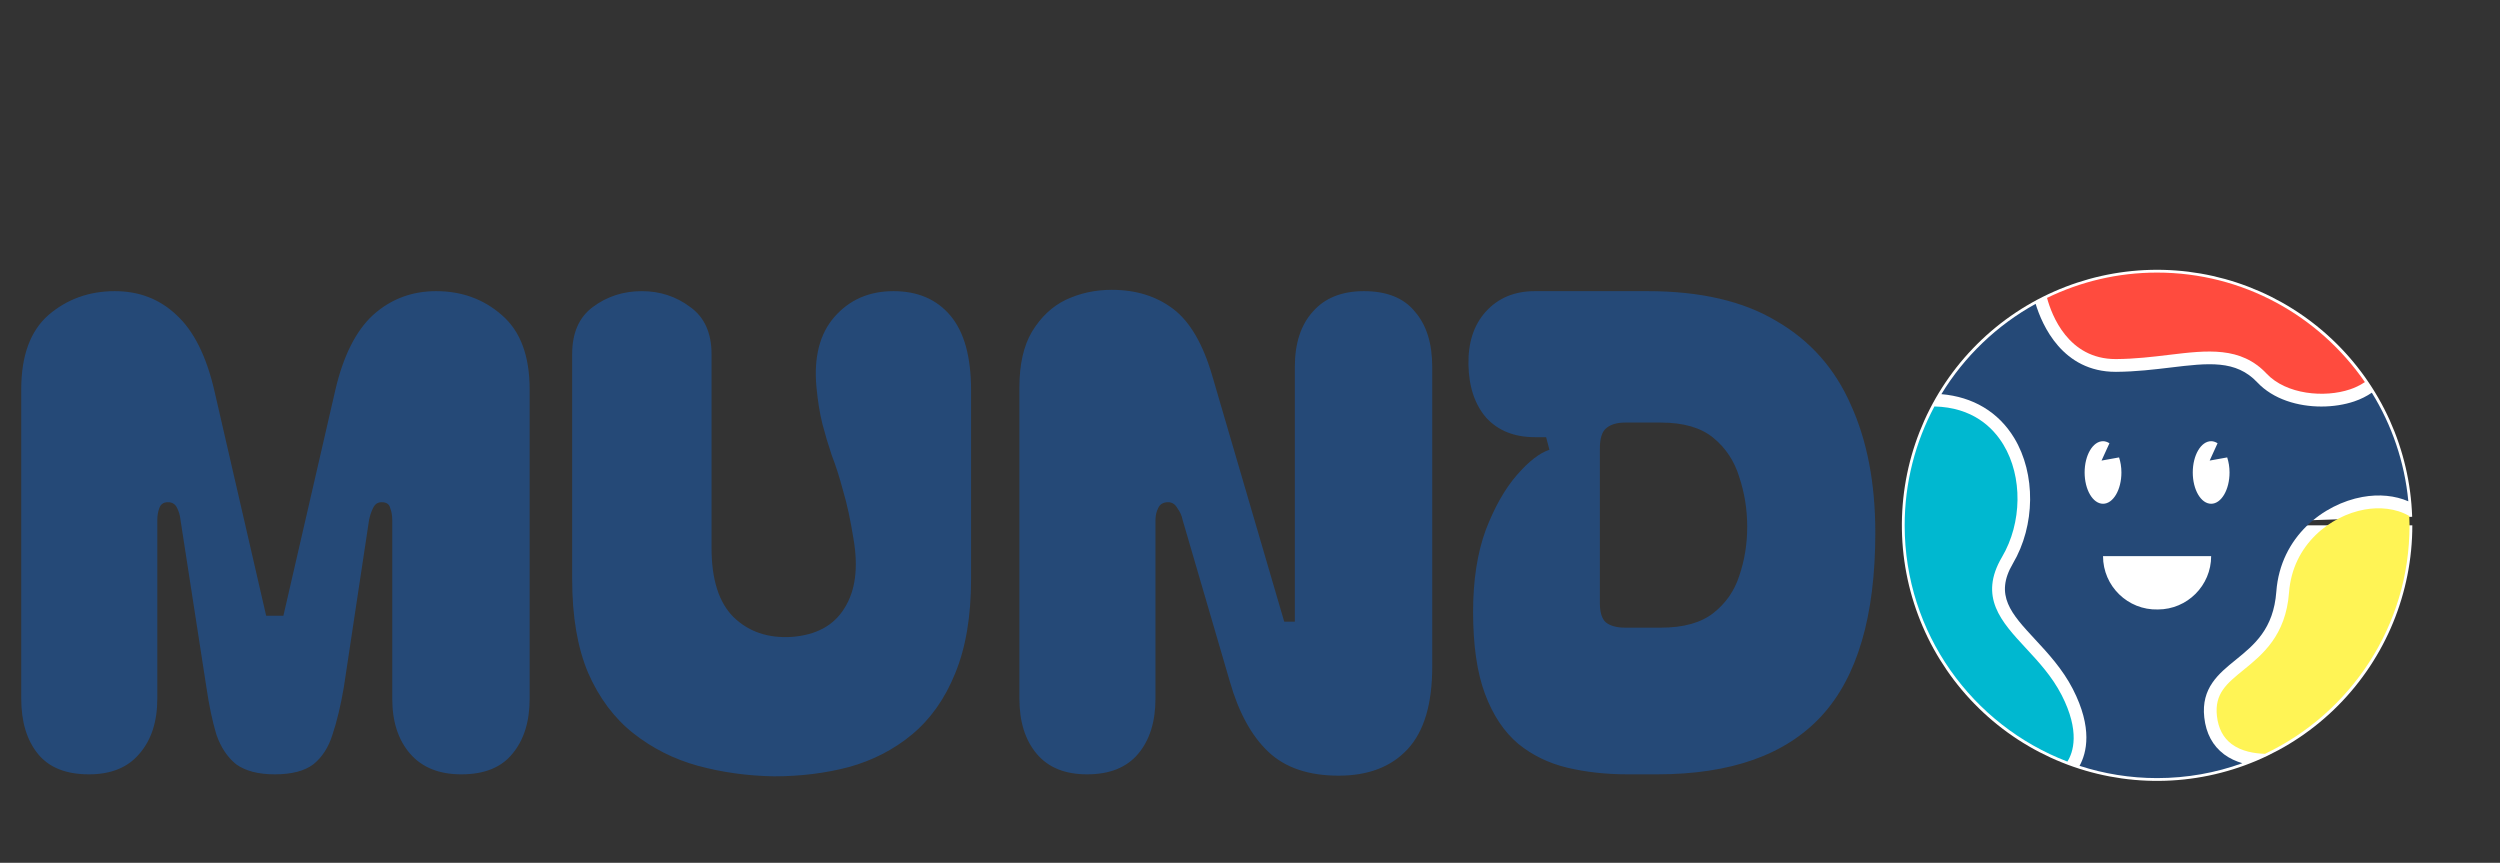 <svg width="113" height="39" viewBox="0 0 113 39" fill="none" xmlns="http://www.w3.org/2000/svg">
<rect x="0" y="0" width="113" height="39" fill="#333333" stroke="none"/>
<path d="M4.02 35C2.98 35 2.21 34.69 1.71 34.07C1.21 33.45 0.96 32.62 0.96 31.58V17.6C0.96 16.08 1.37 14.96 2.19 14.24C3.03 13.52 4.03 13.16 5.19 13.16C6.29 13.16 7.22 13.52 7.98 14.24C8.76 14.96 9.33 16.1 9.69 17.66L12.03 27.83H12.81L15.15 17.66C15.51 16.1 16.08 14.96 16.86 14.24C17.66 13.52 18.61 13.16 19.71 13.16C20.87 13.16 21.86 13.52 22.68 14.24C23.52 14.96 23.94 16.08 23.94 17.6V31.58C23.94 32.62 23.68 33.45 23.16 34.07C22.66 34.69 21.89 35 20.85 35C19.85 35 19.08 34.69 18.54 34.07C18 33.45 17.73 32.62 17.73 31.58V23.51C17.73 23.31 17.7 23.13 17.64 22.97C17.6 22.79 17.47 22.7 17.25 22.7C17.07 22.7 16.94 22.79 16.86 22.97C16.78 23.13 16.72 23.31 16.68 23.51L15.54 31.07C15.4 31.89 15.23 32.6 15.03 33.2C14.85 33.78 14.56 34.23 14.16 34.55C13.76 34.85 13.18 35 12.42 35C11.68 35 11.1 34.85 10.68 34.55C10.28 34.23 9.98 33.78 9.78 33.2C9.6 32.6 9.45 31.89 9.33 31.07L8.16 23.51C8.14 23.31 8.09 23.13 8.01 22.97C7.93 22.79 7.79 22.7 7.59 22.7C7.39 22.7 7.26 22.79 7.2 22.97C7.14 23.13 7.11 23.31 7.11 23.51V31.58C7.11 32.62 6.84 33.45 6.3 34.07C5.78 34.69 5.02 35 4.02 35ZM34.982 35.09C33.782 35.07 32.632 34.91 31.532 34.61C30.452 34.31 29.482 33.82 28.622 33.14C27.762 32.46 27.082 31.55 26.582 30.41C26.102 29.27 25.862 27.86 25.862 26.18V16.01C25.862 15.05 26.172 14.34 26.792 13.88C27.432 13.4 28.172 13.16 29.012 13.16C29.832 13.16 30.562 13.4 31.202 13.88C31.842 14.34 32.162 15.05 32.162 16.01V24.77C32.162 26.19 32.492 27.23 33.152 27.89C33.832 28.55 34.702 28.85 35.762 28.79C36.882 28.71 37.682 28.28 38.162 27.5C38.662 26.72 38.802 25.68 38.582 24.38C38.442 23.5 38.282 22.76 38.102 22.16C37.942 21.56 37.772 21.03 37.592 20.57C37.432 20.09 37.292 19.62 37.172 19.16C37.052 18.68 36.962 18.12 36.902 17.48C36.782 16.14 37.052 15.09 37.712 14.33C38.392 13.55 39.282 13.16 40.382 13.16C41.482 13.16 42.342 13.53 42.962 14.27C43.582 15.01 43.892 16.13 43.892 17.63V26.18C43.892 27.86 43.652 29.28 43.172 30.44C42.712 31.58 42.062 32.5 41.222 33.2C40.402 33.88 39.452 34.37 38.372 34.67C37.312 34.95 36.182 35.09 34.982 35.09ZM49.137 35C48.137 35 47.377 34.69 46.857 34.07C46.337 33.45 46.077 32.62 46.077 31.58V17.51C46.077 16.47 46.267 15.63 46.647 14.99C47.047 14.33 47.557 13.85 48.177 13.55C48.817 13.25 49.507 13.1 50.247 13.1C51.347 13.1 52.277 13.39 53.037 13.97C53.797 14.55 54.387 15.57 54.807 17.03L58.047 28.1H58.527V16.58C58.527 15.52 58.797 14.69 59.337 14.09C59.877 13.47 60.647 13.16 61.647 13.16C62.687 13.16 63.457 13.47 63.957 14.09C64.477 14.69 64.737 15.52 64.737 16.58V30.14C64.737 31.82 64.367 33.06 63.627 33.86C62.887 34.66 61.847 35.06 60.507 35.06C59.147 35.06 58.087 34.7 57.327 33.98C56.567 33.26 55.987 32.2 55.587 30.8L53.457 23.51C53.417 23.31 53.337 23.13 53.217 22.97C53.117 22.79 52.977 22.7 52.797 22.7C52.577 22.7 52.427 22.79 52.347 22.97C52.267 23.13 52.227 23.31 52.227 23.51V31.58C52.227 32.62 51.967 33.45 51.447 34.07C50.927 34.69 50.157 35 49.137 35ZM74.474 13.16C76.854 13.16 78.794 13.61 80.294 14.51C81.814 15.39 82.934 16.65 83.654 18.29C84.394 19.91 84.764 21.84 84.764 24.08C84.764 27.84 83.954 30.6 82.334 32.36C80.714 34.12 78.234 35 74.894 35H73.574C72.594 35 71.684 34.9 70.844 34.7C70.004 34.5 69.264 34.14 68.624 33.62C67.984 33.08 67.484 32.33 67.124 31.37C66.764 30.41 66.584 29.17 66.584 27.65C66.584 26.23 66.774 25 67.154 23.96C67.554 22.92 68.024 22.09 68.564 21.47C69.104 20.85 69.594 20.47 70.034 20.33L69.884 19.76H69.374C68.454 19.76 67.724 19.47 67.184 18.89C66.664 18.29 66.394 17.49 66.374 16.49C66.354 15.49 66.614 14.69 67.154 14.09C67.714 13.47 68.454 13.16 69.374 13.16H74.474ZM72.314 27.26C72.314 27.68 72.404 27.97 72.584 28.13C72.784 28.29 73.074 28.37 73.454 28.37H75.074C76.094 28.37 76.884 28.15 77.444 27.71C78.004 27.27 78.394 26.71 78.614 26.03C78.854 25.33 78.974 24.59 78.974 23.81C78.974 23.03 78.854 22.28 78.614 21.56C78.394 20.84 78.004 20.25 77.444 19.79C76.884 19.33 76.094 19.1 75.074 19.1H73.454C73.074 19.1 72.784 19.19 72.584 19.37C72.404 19.53 72.314 19.83 72.314 20.27V27.26Z" fill="#254977"/>
<path d="M109.037 23.746C109.037 26.793 107.834 29.716 105.692 31.879C103.549 34.042 100.64 35.271 97.597 35.296C94.554 35.322 91.624 34.142 89.446 32.015C87.267 29.888 86.016 26.985 85.966 23.939C85.915 20.893 87.068 17.95 89.174 15.751C91.28 13.552 94.169 12.275 97.21 12.198C100.252 12.122 103.201 13.252 105.415 15.342C107.629 17.433 108.928 20.314 109.03 23.359L97.5 23.746H109.037Z" fill="white"/>
<path d="M95.628 16.23H95.656C96.512 16.223 97.286 16.13 98.036 16.04C99.777 15.83 101.283 15.649 102.452 16.89C103.338 17.831 105.067 17.99 106.225 17.598C106.417 17.534 106.662 17.427 106.893 17.271C104.833 14.284 101.392 12.321 97.5 12.321C95.718 12.321 94.031 12.732 92.526 13.465C92.736 14.242 93.483 16.23 95.628 16.23Z" fill="#FF4B3E"/>
<path d="M93.182 31.41C92.75 30.57 92.146 29.919 91.562 29.289C90.463 28.104 89.424 26.986 90.49 25.178C91.401 23.633 91.428 21.543 90.553 20.098C90.08 19.315 89.16 18.414 87.436 18.372C86.579 19.975 86.091 21.805 86.091 23.747C86.091 28.616 89.151 32.781 93.446 34.423C93.704 34.016 94.033 33.068 93.183 31.41L93.182 31.41Z" fill="#00B8D0"/>
<path d="M106.881 23.031C105.35 23.307 103.627 24.599 103.464 26.782C103.318 28.728 102.261 29.588 101.411 30.278C100.646 30.899 100.093 31.348 100.205 32.364C100.267 32.923 100.491 33.349 100.871 33.633C101.319 33.967 101.91 34.06 102.376 34.073C106.235 32.239 108.911 28.3 108.911 23.746C108.911 23.605 108.905 23.465 108.9 23.325C108.286 22.965 107.53 22.914 106.882 23.031L106.881 23.031Z" fill="#FFF455"/>
<path d="M100.529 34.096C100.015 33.712 99.713 33.151 99.633 32.427C99.486 31.098 100.28 30.453 101.048 29.83C101.892 29.146 102.764 28.437 102.89 26.739C103.076 24.251 105.037 22.778 106.779 22.463C107.548 22.324 108.259 22.402 108.857 22.659C108.687 20.872 108.105 19.203 107.207 17.75C106.975 17.908 106.71 18.043 106.408 18.145C105.969 18.293 105.456 18.375 104.926 18.375C103.872 18.375 102.754 18.052 102.033 17.287C101.063 16.257 99.822 16.406 98.104 16.613C97.374 16.7 96.548 16.8 95.66 16.807H95.627C93.225 16.807 92.306 14.699 92.011 13.734C90.26 14.7 88.788 16.111 87.75 17.816C89.174 17.936 90.33 18.619 91.043 19.798C92.022 21.417 91.999 23.748 90.984 25.47C90.136 26.907 90.91 27.741 91.982 28.896C92.565 29.524 93.225 30.235 93.693 31.145C94.599 32.912 94.317 34.033 93.995 34.616C95.099 34.974 96.277 35.17 97.499 35.17C98.852 35.17 100.15 34.932 101.355 34.497C101.069 34.412 100.783 34.286 100.528 34.096L100.529 34.096ZM99.944 19.942C100.046 19.942 100.143 19.978 100.234 20.035L99.877 20.818L100.669 20.675C100.735 20.878 100.775 21.108 100.775 21.356C100.775 22.138 100.403 22.77 99.944 22.77C99.485 22.77 99.113 22.137 99.113 21.356C99.113 20.575 99.485 19.942 99.944 19.942ZM94.225 21.356C94.225 20.575 94.597 19.942 95.057 19.942C95.159 19.942 95.256 19.978 95.347 20.035L94.99 20.818L95.782 20.675C95.848 20.878 95.888 21.108 95.888 21.356C95.888 22.138 95.516 22.77 95.057 22.77C94.598 22.77 94.225 22.137 94.225 21.356ZM97.534 27.548C96.18 27.585 95.055 26.493 95.057 25.136H99.944C99.944 26.468 98.865 27.548 97.534 27.548Z" fill="#254977"/>
</svg>
